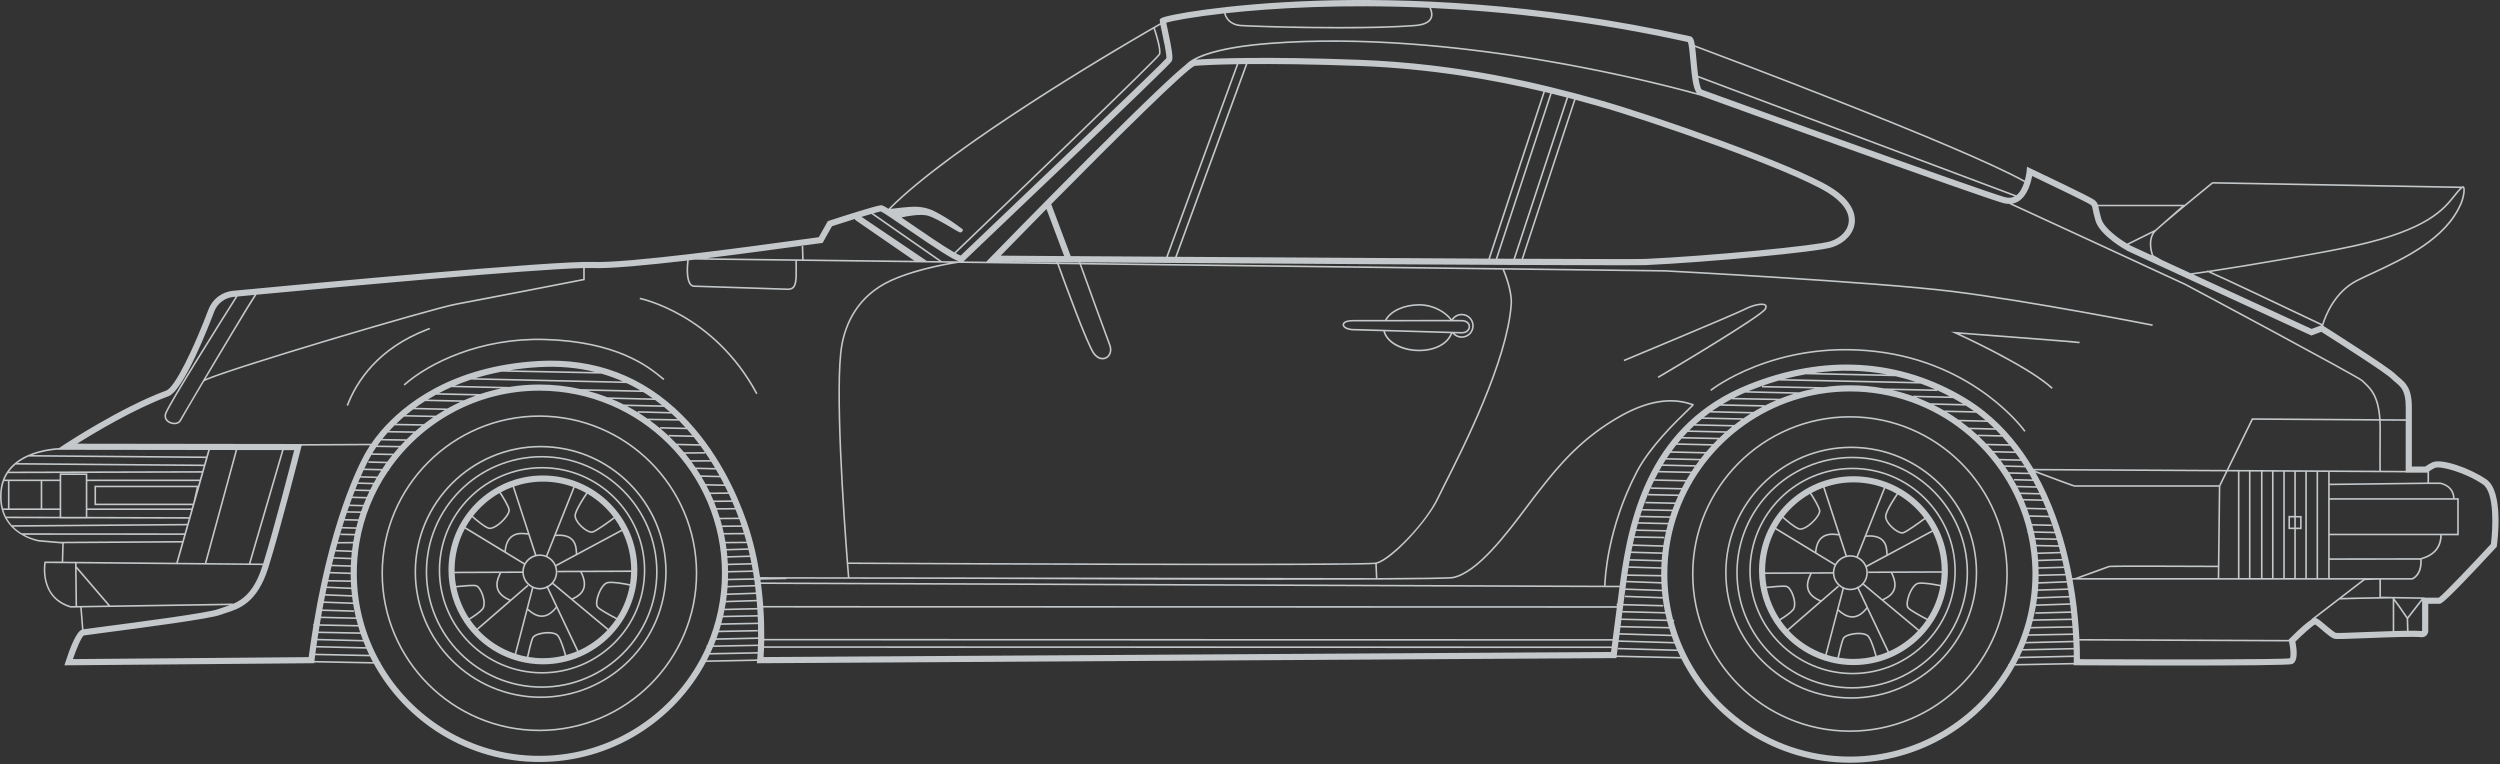 <svg width="1220" height="373" viewBox="0 0 1220 373" fill="none" xmlns="http://www.w3.org/2000/svg">
<rect x="0" y="0" width="1220" height="373" fill="#333333" stroke="none"/>
<g opacity="0.8">
<path d="M1213.33 233.919C1205.42 228.479 1191.39 223.499 1186.89 225.649C1185.6 226.269 1184.19 227.199 1183.51 227.659H1176.98V198.659C1176.98 189.409 1173.9 186.799 1170.91 184.279C1170.29 183.749 1169.64 183.209 1169.04 182.599C1165.46 179.019 1135.07 159.829 1133.78 159.009L1133.73 158.979C1134.93 154.919 1139.3 142.919 1150.4 137.259C1152.62 136.129 1155.26 134.899 1158.06 133.609C1173.2 126.589 1193.94 116.969 1201.34 99.439C1202.68 96.269 1203.42 91.779 1202.33 90.969C1202.19 90.869 1201.84 90.689 1201.35 91.019L1079.73 88.829L1079.72 89.219L1079.47 88.919C1079.35 89.019 1072.85 94.299 1066.08 99.899H1023.76C1023.47 98.979 1023.02 98.319 1021.87 97.459C1019.81 95.909 994.042 83.689 991.112 82.299L989.172 81.379L988.992 83.529C988.992 83.569 988.782 85.649 988.092 88.119C956.412 70.529 837.832 26.089 827.112 22.089C826.652 19.149 826.062 17.979 824.812 17.699C749.062 0.889 683.872 -1.011 642.523 0.359C598.603 1.809 568.552 7.359 566.592 8.929L565.992 9.439V10.159C565.992 10.399 566.042 10.759 566.133 11.319C553.383 18.509 465.563 69.399 433.533 101.879C431.333 100.489 430.543 100.159 429.993 100.159C427.913 100.159 409.973 105.959 404.533 107.729L403.973 107.909L399.553 115.759C397.743 115.989 394.343 116.449 389.883 117.069C364.873 120.489 306.313 128.509 289.213 127.829C271.263 127.119 150.303 138.419 113.663 141.909C108.313 142.419 103.623 145.999 101.733 151.019C94.782 169.469 85.472 188.979 81.132 190.579C59.062 198.719 31.933 216.579 31.663 216.759L28.863 218.609C23.692 218.889 14.383 220.309 7.693 225.599C3.143 229.199 0.593 233.999 0.103 239.879C-0.177 243.259 0.133 246.179 0.833 248.709V248.889H0.883C1.843 252.249 3.513 254.899 5.463 256.989V257.079H5.553C11.092 262.929 18.812 264.279 18.962 264.299L30.343 265.269L30.113 274.019H21.672L21.613 274.339C21.582 274.509 18.483 291.729 34.383 296.529L34.443 296.549L39.133 296.479L39.992 307.269C37.263 308.179 34.193 316.109 32.072 322.699L31.433 324.679L152.013 323.659L153.383 323.639L153.413 323.299L182.393 323.859C198.042 352.429 228.403 371.849 263.223 371.849C298.363 371.849 328.973 352.059 344.493 323.039L369.453 322.559L369.343 323.669L788.823 321.149L788.893 320.639L820.453 321.369C835.612 351.489 866.812 372.209 902.773 372.209C937.343 372.209 967.523 353.059 983.273 324.799L1011.97 324.249L1011.96 324.649L1013.5 324.659C1023.74 324.709 1043.91 324.789 1063.86 324.789C1090.66 324.789 1117.09 324.639 1118.56 324.049C1121.55 322.849 1120.93 317.029 1120.14 313.139C1123.88 309.439 1128.29 305.489 1129.79 304.729C1130.51 305.189 1131.98 306.449 1133.1 307.399C1135.95 309.819 1137.78 311.309 1139.06 311.699C1139.95 311.969 1142.98 311.889 1154.56 311.429C1164.64 311.029 1177.18 310.529 1181.63 310.949C1182.49 311.029 1183.36 310.739 1184 310.159C1184.63 309.579 1185 308.759 1185 307.899V294.649H1190.5C1191.31 294.649 1192.66 294.649 1218.1 267.169L1218.42 266.819L1218.48 266.349C1218.84 263.659 1221.85 239.779 1213.33 233.919ZM1177.07 282.089H1161.9V282.079L1161.51 282.089H1136.92V273.229L1181.02 273.169C1181.39 279.979 1177.63 281.849 1177.07 282.089ZM1174.43 301.909L1174.58 307.809C1172.68 307.829 1170.6 307.869 1168.41 307.939V293.299C1169.92 295.289 1172.61 299.199 1174.43 301.909ZM1174.84 301.109C1171.08 295.519 1169.29 293.099 1168.4 292.049V292.039C1173.11 292.119 1178.95 292.219 1181.69 292.269L1174.84 301.109ZM1161.12 291.359C1149.54 291.539 1144.77 291.659 1142.78 291.749L1154 283.119L1161.12 282.889V291.359ZM817.542 245.189L803.013 244.849L802.992 245.639L817.212 245.969C816.852 246.869 816.503 247.779 816.172 248.699L801.513 248.389C802.343 245.939 803.253 243.509 804.242 241.109L804.232 241.779L818.883 242.099C818.422 243.109 817.972 244.139 817.542 245.189ZM812.703 299.429C812.913 300.409 813.133 301.369 813.372 302.339L791.323 301.799L792.143 295.489L811.612 295.999L811.633 295.209L792.242 294.709L793.133 287.899L811.032 288.529C811.112 289.459 811.213 290.389 811.323 291.309L792.992 290.649L792.962 291.439L811.422 292.109C811.712 294.319 812.073 296.499 812.513 298.659L791.823 298.129L791.802 298.919L812.703 299.429ZM816.833 313.259L789.943 312.459L790.292 309.739L815.812 310.489C816.133 311.419 816.473 312.339 816.833 313.259ZM369.753 318.199L346.673 318.639C347.123 317.669 347.562 316.699 347.983 315.719L369.873 315.299C369.843 316.389 369.803 317.359 369.753 318.199ZM188.973 225.319L179.763 225.079L179.743 225.869L188.413 226.089C187.763 226.989 187.133 227.909 186.513 228.839L177.803 228.629C179.732 224.559 181.012 222.379 181.253 221.979L191.413 222.159C190.573 223.199 189.762 224.249 188.973 225.319ZM172.403 264.409L164.883 264.479C165.523 262.199 166.163 259.999 166.793 257.919L173.703 258.099C173.513 258.899 173.323 259.699 173.153 260.509L166.143 260.359L166.123 261.149L172.983 261.299C172.763 262.319 172.583 263.369 172.403 264.409ZM154.313 315.989L178.813 316.579C179.243 317.559 179.683 318.539 180.153 319.509L153.903 318.959C154.003 318.159 154.143 317.189 154.313 315.989ZM154.423 315.209C154.443 315.089 154.452 314.989 154.473 314.869C154.592 314.059 154.713 313.289 154.833 312.489L177.363 313.059C177.723 313.969 178.083 314.879 178.473 315.779L154.423 315.209ZM154.943 311.709C155.083 310.789 155.213 309.859 155.363 308.959L176.003 309.359C176.333 310.339 176.693 311.309 177.063 312.279L154.943 311.709ZM155.493 308.179C155.643 307.239 155.793 306.329 155.943 305.399L174.863 305.759C175.143 306.699 175.433 307.629 175.733 308.559L155.493 308.179ZM156.073 304.619C156.243 303.619 156.413 302.639 156.583 301.659L173.863 302.059C174.103 303.039 174.363 304.009 174.633 304.979L156.073 304.619ZM163.613 269.109L171.693 269.429C171.592 270.339 171.503 271.259 171.423 272.179L162.903 271.859C163.143 270.929 163.383 270.009 163.613 269.109ZM161.143 279.059C161.363 278.129 161.573 277.229 161.793 276.329L171.173 276.629C171.143 277.549 171.123 278.469 171.123 279.399L161.143 279.059ZM162.713 272.639L171.373 272.969C171.303 273.929 171.253 274.889 171.213 275.849L161.993 275.559C162.223 274.569 162.463 273.589 162.713 272.639ZM160.973 279.839L171.123 280.179C171.123 281.189 171.153 282.199 171.193 283.209L160.253 283.009C160.482 281.929 160.723 280.889 160.973 279.839ZM160.083 283.789L171.223 283.999C171.262 284.899 171.312 285.799 171.383 286.699L159.563 286.199C159.733 285.389 159.903 284.579 160.083 283.789ZM159.393 286.979L171.453 287.489C171.533 288.469 171.633 289.439 171.743 290.409L158.793 289.899C158.993 288.919 159.193 287.939 159.393 286.979ZM158.633 290.679L171.833 291.199C171.952 292.129 172.083 293.059 172.223 293.989L158.083 293.469C158.262 292.519 158.443 291.599 158.633 290.679ZM156.713 300.879C156.873 299.979 157.033 299.059 157.193 298.169L172.723 298.619L172.743 297.829L157.333 297.389C157.533 296.329 157.732 295.289 157.923 294.249L172.343 294.779C172.703 296.969 173.143 299.139 173.653 301.279L156.713 300.879ZM171.793 268.649L163.833 268.329C164.113 267.299 164.383 266.259 164.663 265.269L172.283 265.199C172.092 266.339 171.933 267.489 171.793 268.649ZM173.893 257.319L167.033 257.139C167.363 256.079 167.682 255.039 168.003 254.029L174.733 254.189C174.433 255.219 174.152 256.259 173.893 257.319ZM174.963 253.399L168.253 253.239C168.592 252.199 168.923 251.189 169.253 250.199L175.923 250.339C175.592 251.359 175.273 252.379 174.963 253.399ZM176.203 249.569L169.523 249.429C169.803 248.589 170.093 247.769 170.373 246.979L177.093 247.149C176.783 247.949 176.483 248.759 176.203 249.569ZM177.383 246.369L170.643 246.199C171.023 245.119 171.403 244.079 171.773 243.079L178.663 243.269C178.223 244.289 177.793 245.319 177.383 246.369ZM179.003 242.489L172.063 242.299C172.413 241.359 172.763 240.459 173.103 239.579L180.263 239.769C179.833 240.659 179.413 241.569 179.003 242.489ZM180.653 238.989L173.413 238.799C173.773 237.879 174.133 236.999 174.473 236.159L181.993 236.369C181.533 237.229 181.083 238.099 180.653 238.989ZM182.423 235.589L174.803 235.379C175.133 234.589 175.463 233.819 175.773 233.099L183.713 233.329C183.263 234.079 182.833 234.829 182.423 235.589ZM184.163 232.559L176.113 232.329C176.573 231.279 177.023 230.299 177.433 229.409L186.003 229.619C185.372 230.589 184.753 231.569 184.163 232.559ZM192.033 221.389L181.703 221.199C182.163 220.419 182.793 219.399 183.633 218.179L194.653 218.349C193.753 219.339 192.872 220.349 192.033 221.389ZM195.343 217.569L184.173 217.399C184.712 216.639 185.313 215.829 185.993 214.959L197.673 215.129C196.872 215.929 196.103 216.749 195.343 217.569ZM198.433 214.359L186.593 214.179C187.383 213.199 188.263 212.149 189.233 211.069L201.723 211.249C200.603 212.259 199.503 213.299 198.433 214.359ZM202.593 210.479L189.933 210.299C190.753 209.409 191.633 208.489 192.573 207.549L205.853 207.749C204.753 208.639 203.663 209.549 202.593 210.479ZM206.843 206.979L193.373 206.779C194.563 205.639 195.843 204.469 197.213 203.289L211.483 203.589C209.903 204.679 208.353 205.809 206.843 206.979ZM212.623 202.839L198.123 202.529C199.243 201.599 200.432 200.669 201.673 199.739L217.043 200.089C215.543 200.969 214.073 201.879 212.623 202.839ZM218.363 199.339L202.693 198.979C204.193 197.889 205.783 196.799 207.463 195.739L224.703 196.109C222.543 197.109 220.433 198.189 218.363 199.339ZM226.373 195.359L208.713 194.979C210.023 194.179 211.383 193.379 212.803 192.609L232.243 193.029C230.253 193.739 228.293 194.519 226.373 195.359ZM234.393 192.279L214.223 191.849C216.122 190.849 218.113 189.879 220.213 188.949L244.723 189.519C241.193 190.249 237.753 191.169 234.393 192.279ZM221.953 188.209C224.433 187.159 227.053 186.179 229.803 185.259L305.783 186.969C308.103 188.059 310.333 189.239 312.493 190.499L283.283 189.859C276.823 188.419 270.103 187.649 263.213 187.649C258.173 187.649 253.223 188.059 248.393 188.849V188.819L221.953 188.209ZM244.813 181.389L293.483 182.359C297.153 183.409 300.653 184.679 303.983 186.149L232.113 184.529C236.062 183.309 240.293 182.249 244.813 181.389ZM248.813 180.679C253.303 179.969 258.043 179.439 263.073 179.149C273.043 178.589 282.103 179.489 290.323 181.509L248.813 180.679ZM313.853 191.319C315.462 192.299 317.023 193.329 318.543 194.399L296.453 193.869C293.323 192.649 290.103 191.599 286.823 190.729L313.853 191.319ZM319.683 195.209C320.833 196.049 321.953 196.899 323.043 197.779L304.363 197.379C302.453 196.419 300.503 195.529 298.523 194.699L319.683 195.209ZM324.033 198.589C325.003 199.389 325.953 200.189 326.873 201.019L311.233 200.619L311.223 201.189C309.513 200.139 307.753 199.139 305.973 198.199L324.033 198.589ZM327.763 201.829C328.723 202.709 329.663 203.599 330.573 204.509L315.913 204.269C314.493 203.279 313.053 202.319 311.573 201.409L327.763 201.829ZM331.373 205.299C332.463 206.409 333.523 207.529 334.553 208.669L322.153 208.399L322.143 209.039C320.493 207.659 318.783 206.339 317.043 205.069L331.373 205.299ZM335.263 209.469C336.143 210.459 337.003 211.469 337.833 212.479L326.373 212.209L326.363 212.779C325.053 211.539 323.703 210.349 322.323 209.189L335.263 209.469ZM338.503 213.279C339.433 214.419 340.323 215.579 341.193 216.739L330.093 216.499C328.963 215.299 327.803 214.139 326.603 212.999L338.503 213.279ZM341.783 217.539C342.533 218.549 343.253 219.569 343.953 220.589L333.793 220.679C332.833 219.529 331.842 218.409 330.823 217.309L341.783 217.539ZM344.113 220.809C344.963 222.039 345.773 223.269 346.563 224.499L336.903 224.569C336.113 223.509 335.293 222.469 334.453 221.449L344.123 221.369L344.113 220.809ZM347.053 225.279C347.703 226.309 348.333 227.339 348.933 228.359L339.433 228.129C338.793 227.189 338.133 226.269 337.463 225.349L347.053 225.279ZM349.403 229.159C349.993 230.159 350.553 231.159 351.103 232.159L341.893 231.949C341.273 230.929 340.623 229.929 339.973 228.939L349.403 229.159ZM351.543 232.949C352.173 234.109 352.773 235.249 353.353 236.389L344.333 236.199C343.703 235.029 343.043 233.879 342.373 232.739L351.543 232.949ZM353.753 237.189C354.273 238.229 354.773 239.249 355.253 240.259L346.433 240.339C345.893 239.209 345.333 238.099 344.753 236.999L353.753 237.189ZM355.623 241.039C356.123 242.099 356.592 243.139 357.043 244.159L348.183 244.239C347.743 243.189 347.283 242.149 346.803 241.119L355.623 241.039ZM357.383 244.949C357.813 245.939 358.223 246.909 358.613 247.859L349.643 247.939C349.283 246.959 348.903 245.989 348.503 245.029L357.383 244.949ZM358.933 248.639C359.483 250.009 359.993 251.319 360.463 252.579L351.243 252.659C350.833 251.329 350.393 250.019 349.923 248.719L358.933 248.639ZM360.753 253.349C361.043 254.139 361.312 254.909 361.573 255.649C361.652 255.879 361.723 256.109 361.803 256.339L352.313 256.419C352.053 255.419 351.773 254.419 351.473 253.429L360.753 253.349ZM362.063 257.129C362.383 258.089 362.693 259.039 362.983 259.999L353.183 260.079C352.973 259.119 352.753 258.159 352.513 257.209L362.063 257.129ZM414.513 281.679C414.443 280.839 414.253 278.569 413.993 275.229C426.083 275.289 529.073 275.819 601.133 275.819C637.992 275.819 666.753 275.679 671.112 275.269L671.412 282.089L486.043 281.789C483.062 281.779 481.343 281.769 481.163 281.769L414.703 281.679H414.513ZM411.203 168.459C413.023 158.319 418.653 144.669 435.083 137.189C448.603 131.039 467.353 128.359 467.533 128.339V128.309L515.893 128.909C519.033 137.609 530.292 168.459 533.503 172.749C534.972 174.709 536.622 175.409 538.042 175.409C538.823 175.409 539.542 175.199 540.112 174.869C541.883 173.859 543.182 171.289 541.842 168.029C541.052 166.109 530.062 135.719 527.652 129.059L733.222 131.599C733.872 133.139 737.552 142.169 737.092 148.479C735.102 176.019 713.802 218.149 704.712 236.139C703.172 239.179 702.062 241.379 701.462 242.689C695.712 255.209 677.872 273.179 671.412 274.469C665.042 275.739 429.313 274.549 413.933 274.469C412.213 252.289 407.673 188.119 411.203 168.459ZM830.552 43.769C829.833 43.299 829.273 40.809 828.833 37.879L983.182 95.839C981.802 96.589 980.223 96.709 978.383 96.209C967.763 93.309 837.522 46.379 830.552 43.769ZM829.953 46.739C838.883 49.979 966.503 96.079 977.602 99.109C978.682 99.409 979.732 99.539 980.722 99.509L980.662 99.639C981.492 100.019 1063.68 137.869 1066.32 139.179C1067.11 139.569 1150.69 184.229 1152.55 186.099C1152.92 186.479 1153.31 186.849 1153.7 187.229C1156.63 190.039 1160.18 193.439 1160.97 204.509L1099.16 204.099H1098.91L1086.58 229.289L992.302 228.779C986.232 218.509 978.472 208.789 968.542 200.859V200.729H968.372C965.513 198.459 962.492 196.319 959.263 194.379C927.052 174.939 890.282 172.659 852.922 187.769C806.372 206.599 795.112 249.599 790.503 284.969L790.323 286.309V285.819L783.552 285.789C783.633 282.459 784.753 257.949 799.172 230.339C805.513 218.209 818.223 205.939 823.643 200.709C826.593 197.859 826.703 197.739 826.552 197.359L826.402 197.119L826.162 197.099C826.082 197.089 825.762 196.989 825.462 196.879C815.592 193.489 804.213 195.269 791.633 202.149C771.393 213.219 759.802 227.849 752.133 237.529L750.842 239.159C749.162 241.269 747.193 243.889 745.112 246.669C734.883 260.289 720.872 278.939 709.073 281.449C707.443 281.799 693.042 281.989 672.193 282.089L671.893 275.129C679.742 273.129 697.222 253.769 702.172 242.999C702.772 241.699 703.872 239.509 705.412 236.479C714.532 218.449 735.883 176.219 737.872 148.529C738.323 142.309 735.013 133.849 734.073 131.599L812.453 132.569C813.473 132.619 914.872 137.959 952.422 142.569C989.972 147.179 1049.79 158.949 1050.39 159.069L1050.54 158.299C1049.94 158.179 990.093 146.409 952.513 141.789C914.932 137.169 813.503 131.839 812.472 131.789L527.352 128.269C527.312 128.169 527.293 128.109 527.273 128.039C601.003 128.529 748.022 129.459 791.052 129.459C797.643 129.459 801.802 129.439 802.872 129.389C832.023 128.069 887.092 123.039 894.282 120.599C900.392 118.529 904.542 113.999 905.133 108.769C905.533 105.199 904.503 98.189 893.203 91.279C874.793 80.019 807.092 56.299 780.232 48.709C751.402 40.579 712.052 30.999 663.212 29.179C617.682 27.479 591.242 28.489 583.532 29.109C588.682 26.439 599.062 23.149 619.852 21.559C710.862 14.589 813.503 42.109 829.953 46.739ZM1173.98 229.759L1161.87 229.689C1161.85 227.909 1161.8 220.939 1161.9 210.159C1161.92 208.399 1161.88 206.789 1161.79 205.299L1173.98 205.379V229.759ZM1161.12 210.149C1161.01 220.919 1161.07 227.889 1161.09 229.679L1087.45 229.279L1099.4 204.879L1161.02 205.289C1161.1 206.779 1161.14 208.389 1161.12 210.149ZM1082.91 236.769H1012.37C1011.71 236.649 1000.49 232.459 992.802 229.559L1086.2 230.069L1082.91 236.769ZM902.753 188.019C898.403 188.019 894.133 188.329 889.943 188.919L859.992 188.299C862.693 187.339 865.393 186.469 868.083 185.699L937.253 187.189C939.653 188.049 942.023 188.999 944.383 190.029L919.333 189.519C913.953 188.539 908.412 188.019 902.753 188.019ZM881.122 182.679L925.073 183.619C928.353 184.369 931.603 185.279 934.823 186.349L870.732 184.969C874.202 184.059 877.672 183.289 881.122 182.679ZM885.583 181.989C897.603 180.339 909.432 180.589 920.922 182.749L885.583 181.989ZM789.133 295.409L789.083 295.809L372.483 295.699V296.009C372.243 292.539 371.883 288.839 371.383 284.979L790.292 286.599L789.242 294.629L788.912 294.619L788.893 295.409H789.133ZM355.043 286.669L368.513 286.219C368.633 287.199 368.753 288.159 368.853 289.119L354.773 289.589C354.883 288.619 354.973 287.649 355.043 286.669ZM354.693 290.379L368.943 289.899C369.043 290.849 369.133 291.779 369.213 292.699L354.323 293.169C354.463 292.239 354.583 291.309 354.693 290.379ZM368.423 285.439L355.103 285.889C355.163 284.999 355.203 284.099 355.243 283.199L368.083 282.959C368.193 283.789 368.313 284.619 368.423 285.439ZM355.263 282.399C355.293 281.519 355.303 280.639 355.303 279.749C355.303 279.629 355.303 279.519 355.303 279.399L367.483 279.119C367.653 280.139 367.813 281.149 367.963 282.159L355.263 282.399ZM354.213 293.959L369.283 293.479C369.373 294.559 369.453 295.619 369.523 296.659L353.673 297.019C353.873 296.009 354.053 294.989 354.213 293.959ZM372.953 311.759H372.973L372.953 310.979C372.983 306.949 372.883 302.019 372.513 296.489L788.982 296.599L786.992 311.869L372.953 311.759ZM795.943 269.889L811.172 270.329C811.073 271.299 810.982 272.279 810.902 273.259L795.383 272.819C795.573 271.839 795.753 270.869 795.943 269.889ZM810.742 284.029L793.732 283.399C793.842 282.629 793.943 281.849 794.062 281.069L810.672 281.339C810.682 282.239 810.712 283.139 810.742 284.029ZM795.263 273.599L810.862 274.039C810.802 274.959 810.753 275.879 810.722 276.809L794.792 276.339C794.943 275.429 795.103 274.519 795.263 273.599ZM794.672 277.119L810.693 277.589C810.672 278.429 810.652 279.269 810.652 280.109C810.652 280.259 810.652 280.399 810.662 280.549L794.182 280.279C794.333 279.239 794.503 278.179 794.672 277.119ZM793.472 285.349C793.522 284.959 793.583 284.569 793.633 284.179L810.773 284.819C810.823 285.799 810.892 286.769 810.972 287.739L793.242 287.119L793.472 285.349ZM811.273 269.539L796.102 269.099C796.282 268.199 796.462 267.309 796.652 266.409L811.622 266.859C811.482 267.749 811.372 268.639 811.273 269.539ZM516.453 128.109C516.432 128.049 516.413 127.989 516.393 127.939C519.562 127.959 522.922 127.979 526.453 128.009C526.473 128.059 526.492 128.129 526.532 128.239L516.453 128.109ZM526.823 129.029C529.052 135.189 540.302 166.319 541.122 168.309C542.282 171.129 541.212 173.329 539.732 174.169C538.383 174.939 536.112 174.889 534.133 172.259C531.062 168.159 519.982 137.879 516.742 128.909L526.823 129.029ZM607.912 31.279L573.462 125.309C572.272 125.299 571.092 125.289 569.912 125.289L604.342 31.329C605.492 31.309 606.682 31.299 607.912 31.279ZM779.412 51.599C806.142 59.149 873.432 82.699 891.652 93.819C898.982 98.289 902.712 103.479 902.162 108.409C901.712 112.469 898.333 116.039 893.333 117.729C886.983 119.879 833.643 124.959 802.742 126.359C800.003 126.479 776.473 126.429 743.333 126.279L768.883 48.699C772.542 49.679 776.052 50.649 779.412 51.599ZM742.523 126.279C741.492 126.279 740.443 126.269 739.393 126.269L765.253 47.749C766.222 47.999 767.182 48.259 768.133 48.509L742.523 126.279ZM738.562 126.269C736.003 126.259 733.392 126.249 730.732 126.229L757.253 45.719C759.722 46.329 762.133 46.939 764.492 47.549L738.562 126.269ZM729.912 126.229C728.992 126.229 728.073 126.219 727.143 126.219L753.922 44.919C754.782 45.129 755.643 45.329 756.492 45.539L729.912 126.229ZM726.312 126.209C680.532 125.979 622.182 125.629 574.302 125.319L608.763 31.279C622.013 31.159 640.092 31.319 663.102 32.179C698.162 33.489 728.312 38.819 753.152 44.729L726.312 126.209ZM582.972 32.159C585.822 31.889 592.653 31.519 603.503 31.339L569.083 125.279C551.603 125.169 535.682 125.059 522.513 124.979L513.003 99.629C544.912 67.319 578.862 33.769 582.972 32.159ZM510.683 101.989L519.302 124.969C504.572 124.869 493.643 124.799 488.363 124.759C495.313 117.609 502.913 109.859 510.683 101.989ZM515.552 127.939C515.573 127.999 515.592 128.039 515.612 128.099L486.223 127.739C490.243 127.769 500.723 127.839 515.552 127.939ZM413.793 282.459L486.183 282.579C510.843 282.699 615.283 283.159 672.143 282.879H672.232C693.112 282.779 707.562 282.569 709.232 282.219C721.323 279.649 735.432 260.859 745.732 247.139C747.812 244.369 749.783 241.749 751.453 239.649L752.742 238.019C760.372 228.389 771.903 213.829 792.003 202.839C804.383 196.069 815.552 194.319 825.203 197.629C825.333 197.669 825.432 197.709 825.532 197.739C825.072 198.229 824.132 199.139 823.092 200.149C817.642 205.409 804.862 217.739 798.472 229.979C783.972 257.749 782.853 282.429 782.763 285.789L371.273 284.199C371.213 283.769 371.153 283.329 371.093 282.899L383.783 282.659V282.419L413.793 282.459ZM355.293 278.619C355.283 277.689 355.253 276.759 355.223 275.829L366.833 275.529C367.013 276.469 367.183 277.409 367.343 278.339L355.293 278.619ZM355.183 275.049C355.133 274.079 355.062 273.119 354.983 272.159L366.073 271.829C366.283 272.809 366.483 273.779 366.673 274.749L355.183 275.049ZM354.923 271.379C354.843 270.469 354.743 269.559 354.633 268.649L365.273 268.339C365.493 269.249 365.703 270.149 365.903 271.049L354.923 271.379ZM354.543 267.869C354.423 266.969 354.293 266.079 354.153 265.179L364.463 265.089C364.683 265.909 364.893 266.739 365.093 267.549L354.543 267.869ZM354.023 264.399C353.823 263.219 353.603 262.039 353.363 260.869L363.233 260.789C363.592 261.969 363.933 263.139 364.253 264.319L354.023 264.399ZM353.633 297.269L353.643 297.809L369.583 297.449C369.643 298.369 369.693 299.259 369.733 300.139L352.963 300.459C353.203 299.409 353.423 298.339 353.633 297.269ZM352.763 301.249L369.763 300.919C369.812 301.909 369.843 302.869 369.873 303.809L352.013 304.149C352.283 303.199 352.533 302.229 352.763 301.249ZM350.693 308.539L369.803 308.169L369.783 307.379L350.943 307.739C351.243 306.809 351.523 305.879 351.793 304.939L369.893 304.589C369.953 306.919 369.973 309.079 369.953 311.019L349.663 311.459C350.033 310.509 350.363 309.529 350.693 308.539ZM349.373 312.269L369.953 311.829C369.943 312.779 369.923 313.689 369.903 314.529L348.313 314.939C348.683 314.049 349.033 313.159 349.373 312.269ZM372.943 312.549L786.883 312.659L786.513 315.479L372.873 315.369C372.903 314.499 372.923 313.559 372.943 312.549ZM815.532 309.689L790.402 308.949L790.763 306.199L814.592 306.719C814.882 307.719 815.192 308.709 815.532 309.689ZM790.852 305.419L791.222 302.579L813.562 303.119C813.802 304.059 814.072 304.999 814.342 305.929L790.852 305.419ZM811.722 266.079L796.812 265.629C797.042 264.569 797.282 263.499 797.532 262.439L812.152 262.709L812.172 261.919L797.722 261.649C797.922 260.809 798.133 259.959 798.352 259.119L813.003 259.429C812.492 261.619 812.072 263.839 811.722 266.079ZM813.193 258.659L798.552 258.349C798.792 257.429 799.042 256.499 799.302 255.579L813.893 255.919C813.643 256.819 813.412 257.739 813.193 258.659ZM814.102 255.129L799.523 254.789C799.753 253.999 799.982 253.209 800.222 252.419L814.802 252.729C814.562 253.529 814.332 254.329 814.102 255.129ZM815.062 251.959L800.462 251.649C800.762 250.699 801.073 249.739 801.393 248.789L801.383 249.159L815.902 249.469C815.612 250.299 815.333 251.129 815.062 251.959ZM819.253 241.299L804.302 240.979C804.722 239.949 805.162 238.919 805.612 237.899L805.592 238.589L820.402 238.909C820.012 239.699 819.622 240.499 819.253 241.299ZM820.802 238.129L805.662 237.809C806.132 236.749 806.622 235.699 807.133 234.649L822.492 234.999C821.912 236.029 821.342 237.069 820.802 238.129ZM822.932 234.229L807.523 233.869C808.073 232.759 808.642 231.659 809.232 230.559L824.943 230.899C824.253 231.989 823.573 233.099 822.932 234.229ZM825.443 230.119L809.652 229.779C810.102 228.969 810.562 228.169 811.032 227.369L827.032 227.749C826.492 228.539 825.963 229.319 825.443 230.119ZM827.573 226.979L811.492 226.599C811.962 225.829 812.443 225.059 812.932 224.299L829.273 224.669C828.693 225.429 828.122 226.199 827.573 226.979ZM829.862 223.899L813.432 223.529C814.003 222.669 814.583 221.819 815.182 220.969L831.912 221.349C831.212 222.179 830.532 223.029 829.862 223.899ZM832.552 220.569L815.722 220.189C816.482 219.139 817.263 218.099 818.073 217.079L835.302 217.479C834.362 218.489 833.453 219.519 832.552 220.569ZM836.023 216.709L818.693 216.309C819.323 215.529 819.973 214.769 820.633 214.009L838.312 214.389C837.542 215.149 836.773 215.919 836.023 216.709ZM821.312 213.239C822.052 212.409 822.802 211.589 823.583 210.779L841.722 211.209C840.762 212.069 839.812 212.939 838.883 213.829V213.609L821.312 213.239ZM842.592 210.439L824.362 210.009C825.122 209.239 825.902 208.479 826.712 207.729L845.362 208.149C844.422 208.899 843.492 209.659 842.592 210.439ZM846.323 207.389L827.552 206.969C828.513 206.099 829.492 205.249 830.513 204.419L849.753 204.849C848.583 205.669 847.443 206.519 846.323 207.389ZM831.443 203.649C832.432 202.859 833.453 202.089 834.492 201.329L854.372 201.789C853.052 202.609 851.753 203.459 850.472 204.339L850.482 204.079L831.443 203.649ZM855.612 201.029L835.532 200.569C836.782 199.689 838.082 198.839 839.402 198.009L860.212 198.459C858.652 199.269 857.122 200.129 855.612 201.029ZM840.652 197.239C842.132 196.349 843.642 195.479 845.212 194.649V194.889L866.823 195.309C864.872 196.139 862.953 197.039 861.073 197.999L861.083 197.679L840.652 197.239ZM868.643 194.569L846.203 194.129C847.932 193.249 849.732 192.419 851.573 191.609L875.402 192.159C873.112 192.879 870.862 193.689 868.643 194.569ZM853.312 190.869C853.562 190.769 853.802 190.649 854.052 190.549C855.982 189.769 857.913 189.049 859.833 188.359L859.823 189.079L885.682 189.609C882.922 190.129 880.202 190.769 877.532 191.529V191.429L853.312 190.869ZM945.352 190.839L945.362 190.459C947.432 191.389 949.492 192.389 951.532 193.459L933.662 193.069L933.652 193.359C930.362 192.189 927.003 191.189 923.552 190.389L945.352 190.839ZM953.042 194.279C954.602 195.129 956.162 196.009 957.712 196.939C957.812 196.999 957.903 197.059 958.003 197.119L941.862 196.749C939.652 195.709 937.383 194.749 935.083 193.879L953.042 194.279ZM959.302 197.939C960.662 198.799 961.992 199.689 963.273 200.609L948.912 200.299V200.439C947.172 199.429 945.393 198.469 943.573 197.569L959.302 197.939ZM964.362 201.429C965.953 202.609 967.492 203.839 968.972 205.119L955.732 204.829C953.883 203.529 951.982 202.289 950.042 201.119L964.362 201.429ZM969.902 205.919C971.022 206.909 972.112 207.919 973.172 208.959L960.812 208.689C959.523 207.639 958.202 206.619 956.852 205.639L969.902 205.919ZM973.982 209.759C974.823 210.599 975.653 211.459 976.453 212.329L965.232 212.089L965.222 212.519C964.102 211.489 962.962 210.479 961.792 209.499L973.982 209.759ZM977.193 213.129C978.263 214.309 979.292 215.519 980.292 216.749L969.312 216.529C968.112 215.279 966.883 214.069 965.622 212.879L977.193 213.129ZM980.953 217.549C981.672 218.459 982.383 219.369 983.073 220.299L972.513 220.059C971.713 219.139 970.903 218.229 970.062 217.339L980.953 217.549ZM983.652 221.089C984.382 222.089 985.102 223.099 985.802 224.129L975.643 223.899C974.843 222.869 974.023 221.849 973.182 220.859L983.652 221.089ZM986.342 224.929C986.862 225.709 987.372 226.499 987.883 227.289L977.992 227.059C977.432 226.259 976.853 225.469 976.263 224.699L986.342 224.929ZM988.362 228.089C988.893 228.939 989.402 229.789 989.902 230.639L980.263 230.429C979.703 229.559 979.122 228.699 978.532 227.849L988.362 228.089ZM990.372 231.439C990.852 232.269 991.323 233.109 991.773 233.939L982.833 233.709L982.812 234.499L992.212 234.739C992.662 235.579 993.103 236.419 993.523 237.259L984.122 237.039C983.073 235.059 981.943 233.119 980.763 231.229L990.372 231.439ZM993.922 238.049C994.342 238.889 994.742 239.719 995.143 240.559L985.802 240.339C985.393 239.499 984.972 238.659 984.542 237.829L993.922 238.049ZM995.513 241.359C995.872 242.139 996.232 242.909 996.573 243.689L987.232 243.469C986.892 242.689 986.542 241.909 986.182 241.139L995.513 241.359ZM996.932 244.479C997.432 245.629 997.923 246.779 998.393 247.929L988.962 247.709C988.522 246.549 988.072 245.399 987.592 244.259L996.932 244.479ZM998.703 248.719C999.093 249.699 999.472 250.679 999.842 251.649L990.273 251.429C989.953 250.449 989.612 249.469 989.263 248.499L998.703 248.719ZM991.562 255.729C991.242 254.549 990.893 253.389 990.523 252.229L1000.14 252.449C1001.02 254.809 1001.82 257.149 1002.56 259.459L992.462 259.229C992.252 258.319 992.022 257.419 991.782 256.519L1001.27 256.739L1001.29 255.949L991.562 255.729ZM1002.81 260.259C1003.07 261.089 1003.32 261.909 1003.57 262.729L993.152 262.509C992.992 261.679 992.823 260.849 992.633 260.019L1002.81 260.259ZM1009.67 290.789L994.162 291.349C994.282 290.359 994.382 289.359 994.472 288.369L1009.23 287.889C1009.38 288.869 1009.53 289.829 1009.67 290.789ZM1008.49 283.529L994.763 284.069C994.802 283.099 994.832 282.119 994.842 281.139L1007.99 280.799C1008.15 281.719 1008.32 282.629 1008.49 283.529ZM994.542 287.579C994.612 286.679 994.682 285.769 994.722 284.869L1008.62 284.319C1008.79 285.259 1008.95 286.189 1009.1 287.109L994.542 287.579ZM994.842 280.359C994.842 280.279 994.842 280.199 994.842 280.109C994.842 279.259 994.833 278.409 994.802 277.569L1007.24 277.209C1007.44 278.159 1007.64 279.099 1007.82 280.029L994.842 280.359ZM994.782 276.789C994.752 275.829 994.703 274.869 994.633 273.909L1006.43 273.529C1006.66 274.499 1006.87 275.469 1007.08 276.429L994.782 276.789ZM994.583 273.119C994.513 272.199 994.432 271.289 994.333 270.389L1005.58 270.039C1005.81 270.949 1006.04 271.859 1006.25 272.749L994.583 273.119ZM994.242 269.609C994.133 268.609 994.003 267.619 993.852 266.629L1004.74 266.859C1004.96 267.669 1005.17 268.469 1005.38 269.259L994.242 269.609ZM1003.8 263.519C1004.05 264.379 1004.29 265.219 1004.53 266.069L993.742 265.839C993.612 264.989 993.462 264.139 993.302 263.299L1003.8 263.519ZM990.922 306.709L1011.4 306.319C1011.47 307.279 1011.54 308.199 1011.59 309.099L990.032 309.509C990.342 308.579 990.642 307.649 990.922 306.709ZM989.753 310.299L1011.64 309.879C1011.7 310.849 1011.75 311.779 1011.79 312.659L988.682 313.219C989.062 312.259 989.412 311.279 989.753 310.299ZM986.902 317.509L1011.95 316.949C1011.98 318.059 1011.99 319.029 1012 319.859L985.523 320.449C986.003 319.479 986.462 318.499 986.902 317.509ZM987.253 316.719C987.643 315.829 988.023 314.929 988.383 314.019L1011.83 313.449C1011.87 314.419 1011.91 315.329 1011.93 316.169L987.253 316.719ZM991.162 305.919C991.443 304.949 991.712 303.979 991.962 303.009L1011.08 302.609C1011.17 303.619 1011.26 304.589 1011.33 305.539L991.162 305.919ZM992.152 302.219C992.682 300.079 993.133 297.909 993.513 295.719L1010.26 295.149C1010.4 296.219 1010.52 297.279 1010.64 298.309L993.253 298.779L993.273 299.569L1010.72 299.099C1010.82 300.029 1010.91 300.939 1011 301.839L992.152 302.219ZM993.652 294.929C993.832 293.839 993.992 292.749 994.133 291.649L994.152 292.139L1009.79 291.569C1009.92 292.509 1010.05 293.449 1010.17 294.369L993.652 294.929ZM1009.19 272.189C1006.19 259.489 1001.3 244.619 993.362 230.619C1000.8 233.429 1011.85 237.559 1012.32 237.559H1082.76L1082.3 276.019C1075.27 275.989 1029.79 275.769 1029.19 276.059C1028.77 276.259 1019.03 279.759 1012.54 282.089H1011.27C1010.68 278.869 1009.99 275.559 1009.19 272.189ZM1029.45 276.789C1030.71 276.589 1072.87 276.749 1082.29 276.799L1082.23 282.079H1014.88C1019.4 280.459 1029.11 276.969 1029.45 276.789ZM1083.54 237.259L1087.06 230.079L1092.09 230.109V282.099H1083.01L1083.54 237.259ZM1092.88 230.099L1097.47 230.119V282.079H1092.88V230.099ZM1098.25 230.129L1103.34 230.159V282.079H1098.25V230.129ZM1104.13 230.159L1108.72 230.179V282.079H1104.13V230.159ZM1109.5 230.189L1114.21 230.219V282.089H1109.5V230.189ZM1115 230.219L1119.59 230.239V251.759H1116.75V258.229H1119.59V282.079H1115V230.219ZM1119.59 257.449H1117.53V252.549H1119.59V257.449ZM1120.38 252.549H1122.44V257.449H1120.38V252.549ZM1120.38 258.239H1123.22V251.769H1120.38V230.259L1124.97 230.279V282.089H1120.38V258.239ZM1125.75 230.279L1130.46 230.309V282.089H1125.75V230.279ZM1131.25 230.309L1136.14 230.339V243.099V261.219V282.089H1131.25V230.309ZM1181.27 272.369L1136.92 272.429V261.209H1190.82C1190.61 269.409 1184.1 271.449 1181.93 272.119C1181.64 272.219 1181.42 272.289 1181.27 272.369ZM1136.93 260.429V243.879H1199.1V260.429H1136.93ZM1136.93 243.099V236.789L1184.99 236.209H1190.76C1191.01 236.249 1196.81 237.219 1197.07 243.099H1136.93ZM1184.47 230.659L1184.59 230.569V235.439L1136.92 236.009V230.339L1173.98 230.539V230.659H1184.47ZM1077.62 132.899C1082.52 134.929 1118.06 151.779 1132.73 158.769L1128.04 160.499L1070.31 133.929C1072.19 133.689 1074.68 133.339 1077.62 132.899ZM1201.88 91.599C1202.3 91.979 1202.17 95.449 1200.62 99.119C1193.34 116.369 1172.76 125.919 1157.74 132.889C1154.94 134.189 1152.29 135.419 1150.06 136.559C1139.23 142.069 1134.66 153.439 1133.19 158.109C1111.43 147.749 1086.16 135.789 1079.03 132.689C1098.3 129.779 1134.49 123.579 1149.32 120.289C1184.88 112.399 1192.83 102.379 1198.09 95.749C1199.36 94.149 1200.46 92.769 1201.74 91.709C1201.82 91.639 1201.88 91.619 1201.88 91.599ZM1079.87 89.619L1200.49 91.789C1199.46 92.779 1198.52 93.949 1197.47 95.269C1192.28 101.809 1184.44 111.709 1149.15 119.529C1131.9 123.349 1095.8 129.389 1077.66 132.119C1077.34 131.989 1077.13 131.919 1077.07 131.919H1077.06L1077.11 132.199C1073.61 132.719 1070.82 133.119 1069.03 133.339L1055 126.879C1052.91 125.689 1051.26 124.739 1050.8 124.479C1050.44 123.459 1048.18 116.559 1052.25 112.689C1052.35 112.599 1052.46 112.489 1052.58 112.379L1056 109.369C1063.66 102.809 1078.47 90.749 1079.87 89.619ZM1050.01 124.579L1039.7 119.839C1039.45 119.699 1039.16 119.539 1038.85 119.359L1050.54 113.559C1047.86 117.659 1049.53 123.229 1050.01 124.579ZM1064.7 100.679L1056.01 108.339C1054.14 109.939 1052.64 111.259 1051.76 112.079L1038.04 118.879C1033.9 116.389 1026.73 111.279 1025.43 106.739C1024.7 104.199 1024.38 102.589 1024.17 101.519C1024.11 101.209 1024.05 100.929 1023.99 100.669H1064.7V100.679ZM991.682 85.889C1002.7 91.119 1018.78 98.889 1020.08 99.859C1020.88 100.459 1020.88 100.459 1021.22 102.119C1021.44 103.229 1021.78 104.919 1022.54 107.569C1024.69 115.089 1037.72 122.179 1038.36 122.519L1127.36 163.479L1127.92 163.739L1132.81 161.939C1141.97 167.729 1164.22 182.009 1166.93 184.719C1167.62 185.409 1168.32 185.999 1168.99 186.569C1171.79 188.929 1173.99 190.799 1173.99 198.659V204.589L1161.76 204.509C1160.96 193.089 1157.28 189.559 1154.24 186.659C1153.85 186.289 1153.47 185.919 1153.1 185.549C1151.15 183.559 1067.45 138.869 1066.66 138.469C1064.18 137.229 991.402 103.709 981.982 99.379C983.222 99.169 984.372 98.699 985.443 97.959C989.513 95.129 991.102 89.099 991.682 85.889ZM987.862 88.889C987.112 91.259 985.902 93.819 983.982 95.299L828.703 36.989C828.323 34.219 828.052 31.209 827.872 29.189C827.643 26.599 827.452 24.559 827.232 22.959C840.253 27.829 956.832 71.589 987.862 88.889ZM697.453 3.829C698.133 5.219 698.693 7.079 698.003 8.659C697.162 10.599 694.622 11.749 690.453 12.069C663.573 14.179 611.103 12.519 605.513 12.069C601.732 11.759 599.853 9.949 598.953 8.489C598.503 7.759 598.242 7.039 598.112 6.469C620.812 3.959 655.223 1.889 697.453 3.829ZM597.342 6.549C597.812 8.689 599.783 12.389 605.453 12.849C608.302 13.079 630.652 13.919 653.802 13.919C666.912 13.919 680.293 13.649 690.513 12.849C694.992 12.499 697.753 11.189 698.722 8.969C699.462 7.259 699.002 5.369 698.342 3.879C735.122 5.609 777.763 10.369 823.703 20.529C824.193 21.819 824.583 26.199 824.883 29.469C825.602 37.469 826.222 42.989 827.992 45.389C806.152 39.369 707.592 14.059 619.792 20.769C589.872 23.059 581.213 28.819 578.763 31.489C573.742 35.489 561.662 46.589 530.693 77.589C507.152 101.149 483.983 124.949 483.753 125.189L481.323 127.689L470.133 127.549C470.283 127.459 470.423 127.349 470.553 127.229C471.003 126.779 476.873 121.189 485.003 113.449C556.883 45.009 571.273 30.969 571.833 29.839C572.613 28.279 571.872 23.919 569.902 14.729C569.622 13.429 569.323 12.009 569.143 11.089C572.223 10.149 582.032 8.259 597.342 6.549ZM566.962 15.349C567.772 19.129 569.452 26.939 569.162 28.429C565.972 32.189 507.893 87.499 482.933 111.259C475.533 118.309 470.333 123.259 468.833 124.699C468.303 124.549 467.473 124.159 466.423 123.579C481.043 109.579 565.213 28.909 566.182 26.639C567.143 24.389 564.302 15.679 563.612 13.649C564.693 13.029 565.592 12.519 566.282 12.119C566.442 12.899 566.662 13.929 566.962 15.349ZM562.922 14.049C564.013 17.289 566.192 24.619 565.462 26.319C564.242 28.529 500.283 90.059 465.703 123.179C460.433 120.179 450.812 113.589 444.453 109.219C442.723 108.029 441.233 107.019 439.913 106.109C443.073 105.359 449.423 104.319 452.843 105.269C457.343 106.519 467.113 113.019 468.363 113.389C469.613 113.759 469.973 112.059 469.973 112.059C469.973 112.059 463.953 107.159 456.113 103.139C453.513 101.809 449.863 100.729 445.493 100.889C442.673 100.989 437.773 101.539 434.563 101.929C464.673 71.759 542.392 25.879 562.922 14.049ZM442.763 111.699C458.443 122.449 464.853 126.519 467.883 127.509L459.623 127.409L426.183 104.119C427.983 103.599 429.293 103.259 429.843 103.179C431.243 103.809 437.353 107.989 442.763 111.699ZM452.253 127.319L420.443 105.829C422.213 105.289 423.823 104.799 425.203 104.399L458.213 127.399L452.253 127.319ZM390.293 120.039C395.463 119.329 399.203 118.819 400.663 118.649L401.423 118.559L406.013 110.399C409.733 109.189 413.593 107.959 417.113 106.859C417.223 107.139 417.403 107.389 417.673 107.569L446.123 127.169C446.163 127.189 446.223 127.219 446.293 127.239L392.203 126.569L392.003 120.049L391.213 120.069L391.413 126.559L344.963 125.999C362.323 123.869 379.453 121.519 390.293 120.039ZM388.103 135.379C387.783 139.179 387.213 140.769 384.493 140.769C383.563 140.769 374.583 140.459 365.063 140.129C354.113 139.749 341.693 139.319 338.743 139.269C338.173 139.259 337.693 139.029 337.293 138.559C335.643 136.669 335.603 131.409 336.113 127.059C337.103 126.939 338.083 126.829 339.073 126.709L388.103 127.309C388.122 128.799 388.193 134.199 388.103 135.379ZM99.032 185.639C92.812 196.139 87.862 204.589 87.632 205.029C86.942 206.389 84.963 206.529 83.453 205.979C82.022 205.459 80.653 204.199 81.112 202.249C82.002 198.479 110.603 153.129 115.933 144.699C118.393 144.469 121.163 144.199 124.203 143.919C122.263 146.829 117.693 154.259 106.443 173.149C103.933 177.359 101.423 181.589 99.082 185.539C99.052 185.559 99.002 185.579 98.983 185.599L99.032 185.639ZM125.193 143.819C167.513 139.839 259.083 131.429 284.583 130.819V136.079C280.293 136.919 234.263 145.889 222.663 148.019C210.452 150.259 113.553 179.069 100.323 184.899C109.833 168.899 121.993 148.659 125.193 143.819ZM82.172 193.389C89.692 190.619 102.123 158.479 104.543 152.069C106.033 148.109 109.723 145.289 113.953 144.889C114.273 144.859 114.623 144.829 114.963 144.789C108.783 154.559 81.272 198.199 80.362 202.069C79.782 204.519 81.522 206.109 83.192 206.719C83.802 206.939 84.472 207.059 85.132 207.059C86.463 207.059 87.743 206.559 88.343 205.389C88.972 204.139 93.692 196.089 99.593 186.149C105.573 182.239 210.103 151.129 222.813 148.789C234.923 146.569 284.553 136.889 285.053 136.789L285.373 136.729V130.809C286.883 130.779 288.152 130.779 289.103 130.819C297.562 131.159 315.872 129.419 335.323 127.149C334.983 130.139 334.553 136.589 336.713 139.069C337.263 139.699 337.953 140.029 338.743 140.049C341.683 140.099 354.092 140.529 365.043 140.909C374.983 141.249 383.563 141.549 384.503 141.549C388.103 141.549 388.613 138.899 388.893 135.439C388.993 134.219 388.923 128.859 388.903 127.319L463.283 128.239C456.923 129.389 444.513 132.029 434.773 136.469C418.023 144.099 412.303 157.999 410.443 168.319C406.893 188.079 411.443 252.439 413.163 274.559V275.219C413.173 275.219 413.203 275.219 413.213 275.219C413.473 278.529 413.663 280.789 413.733 281.679L370.913 281.619C369.623 273.029 367.583 263.789 364.403 254.669C359.373 240.229 349.833 219.479 332.983 202.659C313.812 183.529 290.233 174.629 262.903 176.159C220.103 178.579 196.823 197.649 185.993 210.239H185.843V210.419C183.783 212.819 182.183 214.979 180.993 216.739V216.529L147.413 216.699L147.423 216.669L37.623 216.519C46.102 211.199 65.612 199.499 82.172 193.389ZM113.733 294.699V294.509L53.773 295.449L37.413 276.399L37.403 276.409L37.383 274.929L86.312 275.389L86.573 275.459L86.593 275.389L128.183 275.779C128.143 275.919 128.092 276.059 128.053 276.189C124.233 288.309 118.823 292.509 113.733 294.699ZM52.752 295.469L37.623 295.709L37.413 277.619L52.752 295.469ZM5.753 256.289C4.863 255.289 4.033 254.159 3.323 252.889L29.093 252.959V253.049H42.633V252.999L92.073 253.139L91.373 255.619L5.753 256.289ZM3.863 230.929L98.433 230.679L97.483 234.019H42.633V231.019H29.093V234.019H20.633H3.843H2.243C2.683 232.929 3.233 231.899 3.863 230.929ZM101.573 219.599L100.673 222.759L15.822 222.049C20.052 220.479 24.372 219.779 27.573 219.499L101.573 219.599ZM100.753 274.749L115.773 219.619L137.613 219.649L121.443 274.949L100.753 274.749ZM99.942 274.739L86.823 274.619L94.782 246.539H94.802L94.873 246.249L102.423 219.599L114.973 219.619L99.942 274.739ZM42.633 234.799H97.272L96.642 237.009H46.093V246.529H93.933L93.493 248.099H42.633V234.799ZM94.172 245.719L94.162 245.749H46.883V237.799H95.983L94.172 245.719ZM42.633 248.889H93.272L92.293 252.349L42.633 252.209V248.889ZM100.453 223.539L99.562 226.689L8.523 225.949C10.193 224.679 12.033 223.649 13.932 222.809L100.453 223.539ZM4.633 234.799H19.843V248.099H4.633V234.799ZM20.633 234.799H29.093V248.099H20.633V234.799ZM29.883 231.799H41.843V252.209L29.883 252.179V231.799ZM128.433 275.009L122.263 274.949L138.433 219.649L143.563 219.659C141.553 227.519 133.623 258.299 128.433 275.009ZM7.593 226.719L99.343 227.479L98.662 229.889L4.413 230.139C5.303 228.899 6.363 227.769 7.593 226.719ZM0.883 239.939C1.033 238.109 1.413 236.409 1.983 234.799H3.853V248.099H1.453C0.863 245.749 0.623 243.049 0.883 239.939ZM3.843 248.889H20.633H29.093V252.169L2.903 252.099C2.413 251.119 2.003 250.039 1.663 248.889H3.843ZM91.142 256.399L90.052 260.259L10.713 260.209V260.319C9.283 259.469 7.833 258.399 6.503 257.059L91.142 256.399ZM11.902 260.999L89.823 261.049L88.993 263.999L29.032 264.369L19.052 263.519C18.733 263.469 15.533 262.909 11.902 260.999ZM31.122 265.139L88.763 264.779L85.983 274.599L30.883 274.079L31.122 265.139ZM22.723 283.429C21.773 279.469 22.172 275.869 22.323 274.799H23.483L36.602 274.919L36.843 295.719L34.542 295.759C28.192 293.819 24.223 289.679 22.723 283.429ZM112.163 295.329C111.203 295.679 110.263 295.979 109.363 296.269C108.343 296.599 107.373 296.899 106.453 297.259C101.703 299.089 67.082 303.619 50.432 305.799C45.083 306.499 42.013 306.899 40.752 307.089L39.903 296.449L112.163 295.329ZM35.572 321.639C37.403 316.329 39.763 310.899 40.883 310.109C41.733 309.969 45.773 309.439 50.822 308.769C68.862 306.409 102.443 302.009 107.523 300.049C108.363 299.719 109.293 299.429 110.273 299.119C116.703 297.069 125.503 294.259 130.913 277.109C136.853 258.289 146.833 218.919 146.933 218.529L147.203 217.479L180.603 217.309C179.793 218.529 179.193 219.529 178.793 220.229L178.703 220.389C178.013 221.529 162.493 247.619 153.043 304.569H152.843L152.823 305.359H152.903C152.413 308.319 151.943 311.329 151.493 314.459C151.023 317.689 150.773 319.589 150.633 320.679L35.572 321.639ZM153.463 322.519L153.483 322.279C153.483 322.249 153.533 321.729 153.793 319.749L180.543 320.309C181.003 321.239 181.473 322.159 181.963 323.069L153.463 322.519ZM263.213 368.849C230.013 368.849 201.003 350.599 185.683 323.599L185.693 323.129L185.423 323.119C178.232 310.279 174.123 295.479 174.123 279.739C174.123 274.779 174.543 269.909 175.323 265.159H175.363V264.949C177.523 252.049 182.463 240.079 189.553 229.689L189.913 229.699L189.923 229.159C206.012 205.909 232.863 190.649 263.223 190.649C312.353 190.649 352.313 230.619 352.313 279.739C352.313 292.249 349.713 304.169 345.043 314.979L344.713 314.989L344.723 315.709C330.863 346.979 299.543 368.849 263.213 368.849ZM346.303 319.439L369.713 318.989C369.633 320.419 369.553 321.379 369.513 321.779L344.893 322.249C345.383 321.319 345.853 320.379 346.303 319.439ZM372.853 316.159L786.422 316.269L786.172 318.169L372.623 320.649C372.693 319.599 372.773 318.069 372.853 316.159ZM788.972 319.859L789.833 313.239L817.133 314.049C817.523 315.019 817.922 315.979 818.342 316.929L789.542 316.109L789.523 316.899L818.693 317.729C819.122 318.689 819.572 319.629 820.032 320.569L788.972 319.859ZM902.753 369.209C862.763 369.209 828.842 342.719 817.612 306.369L817.622 306.009H817.503C817.222 305.079 816.953 304.149 816.703 303.209L817.003 303.219L817.023 302.429L816.492 302.419C814.652 295.289 813.662 287.819 813.662 280.119C813.662 269.379 815.573 259.089 819.062 249.549H819.122V249.379C831.672 215.359 864.422 191.029 902.742 191.029C944.652 191.029 979.892 220.119 989.342 259.169H989.333L989.312 259.959L989.532 259.969C991.042 266.449 991.833 273.199 991.833 280.139C991.833 296.119 987.602 311.119 980.212 324.099L979.932 324.109L979.943 324.579C964.542 351.219 935.703 369.209 902.753 369.209ZM983.693 324.009C984.193 323.099 984.663 322.179 985.133 321.249L1012.01 320.649C1012.01 322.199 1011.99 323.069 1011.99 323.109L1011.98 323.469L983.693 324.009ZM1117.42 311.599L1116.84 312.179L1116.86 312.259L1014.82 311.819V312.609L1117.04 313.049C1117.84 316.679 1118 320.559 1117.45 321.249C1113.2 321.899 1054.68 321.859 1015.01 321.669C1015.04 316.899 1014.81 301.579 1011.42 282.879H1153.03L1127.87 302.229L1127.97 302.359C1126.2 303.409 1123.1 305.919 1117.42 311.599ZM1154.42 308.439C1147.73 308.709 1140.81 308.979 1139.92 308.839C1139.13 308.599 1136.56 306.419 1135.02 305.119C1132.65 303.109 1131.37 302.049 1130.46 301.749C1130.32 301.699 1130.15 301.649 1129.93 301.639L1141.71 292.579C1142.91 292.449 1157.37 292.199 1167.38 292.059C1167.44 292.109 1167.52 292.189 1167.62 292.309V307.969C1163.29 308.079 1158.64 308.269 1154.42 308.439ZM1181.9 307.959C1180.42 307.819 1178.13 307.779 1175.37 307.789L1175.22 301.909L1181.99 293.179V307.899L1181.9 307.959ZM1215.56 265.489C1206.76 274.979 1192.62 289.899 1190.14 291.659H1183.24V291.519C1183.01 291.519 1174.68 291.379 1168.41 291.269V291.259L1168.01 291.269H1168C1165.17 291.219 1162.81 291.179 1161.92 291.159V282.879H1177.23L1177.3 282.859C1177.51 282.779 1182.3 280.929 1181.82 273.009C1181.91 272.979 1182.03 272.939 1182.18 272.899C1188.32 270.999 1191.49 267.069 1191.63 261.239H1199.89V243.099H1197.87C1197.6 236.539 1190.96 235.449 1190.84 235.429H1185.4V230.019C1186.05 229.579 1187.19 228.839 1188.21 228.359C1190.76 227.139 1203.31 230.659 1211.66 236.399C1217.44 240.379 1216.48 258.309 1215.56 265.489Z" fill="#E9EEF1"/>
<path d="M951.963 161.829L953.993 162.749C954.343 162.909 989.073 178.619 1001.22 189.779L1001.75 189.199C991.213 179.509 963.893 166.469 956.293 162.939C977.213 164.509 1013.6 167.279 1014.72 167.539L1014.91 166.779C1013.56 166.439 956.603 162.179 954.183 161.999L951.963 161.829Z" fill="#E9EEF1"/>
<path d="M861.832 150.949C862.482 149.749 862.192 149.059 861.832 148.699C860.362 147.219 854.902 148.699 851.632 150.409C847.362 152.649 792.882 175.339 792.332 175.569L792.632 176.289C794.882 175.349 847.702 153.359 851.992 151.099C855.542 149.229 860.312 148.279 861.262 149.239C861.512 149.489 861.462 149.939 861.132 150.559C859.532 153.539 822.922 175.559 808.942 183.799L809.342 184.479C811.412 183.279 859.802 154.729 861.832 150.949Z" fill="#E9EEF1"/>
<path d="M661.493 161.289C661.493 161.289 667.483 161.459 675.233 161.689L675.073 161.729C676.443 167.349 683.803 171.419 692.573 171.419C700.513 171.419 706.783 168.009 708.753 162.709C709.873 164.089 711.533 164.889 713.323 164.889C716.573 164.889 719.213 162.249 719.213 158.999C719.213 155.749 716.573 153.109 713.323 153.109C711.333 153.109 709.513 154.109 708.423 155.739C705.663 152.089 699.753 148.379 692.573 148.379C684.993 148.379 678.323 151.469 675.843 156.099C667.753 156.109 661.073 156.119 660.333 156.109C657.793 156.059 655.963 156.649 655.353 157.709C655.063 158.219 655.073 158.789 655.393 159.319C655.993 160.339 657.923 161.379 661.493 161.289ZM692.573 170.629C684.383 170.629 677.263 166.799 675.893 161.699C687.623 162.039 703.013 162.489 707.943 162.629C706.003 167.509 700.063 170.629 692.573 170.629ZM713.323 153.879C716.143 153.879 718.433 156.169 718.433 158.989C718.433 161.809 716.143 164.099 713.323 164.099C711.993 164.099 710.753 163.589 709.813 162.689C711.883 162.749 713.173 162.779 713.373 162.779C716.023 162.779 717.423 161.089 717.443 159.409C717.463 157.849 716.193 156.139 713.363 156.089C712.653 156.079 711.163 156.069 709.133 156.059C710.083 154.709 711.633 153.879 713.323 153.879ZM692.573 149.159C699.403 149.159 705.023 152.619 707.703 156.069C700.523 156.059 688.283 156.079 677.873 156.089C677.493 156.089 677.123 156.089 676.753 156.089C679.243 151.919 685.483 149.159 692.573 149.159ZM656.023 158.089C656.383 157.479 657.673 156.819 660.313 156.879C661.133 156.889 668.523 156.879 677.873 156.869C692.293 156.849 710.233 156.819 713.343 156.879C715.643 156.919 716.663 158.179 716.643 159.399C716.633 160.689 715.503 161.989 713.353 161.989C713.113 161.979 711.763 161.949 709.543 161.889C709.193 161.879 661.503 160.489 661.483 160.489C658.453 160.579 656.563 159.759 656.053 158.899C655.883 158.629 655.873 158.349 656.023 158.089Z" fill="#E9EEF1"/>
<path d="M915.202 171.099C865.942 165.479 834.882 189.939 834.582 190.179L835.072 190.789C835.382 190.539 866.192 166.289 915.112 171.869C964.022 177.449 987.602 210.369 987.832 210.709L988.472 210.259C988.242 209.929 964.472 176.719 915.202 171.099Z" fill="#E9EEF1"/>
<path d="M368.973 192.339L369.663 191.969C348.713 152.759 312.633 145.309 312.283 145.259L312.183 146.039C312.533 146.089 348.203 153.469 368.973 192.339Z" fill="#E9EEF1"/>
<path d="M208.512 161.209C209.422 160.859 209.792 160.719 209.962 160.589L209.512 159.949C209.402 160.019 208.832 160.239 208.232 160.479C184.212 169.709 173.702 185.849 169.122 197.769L169.852 198.049C174.382 186.279 184.762 170.339 208.512 161.209Z" fill="#E9EEF1"/>
<path d="M197.472 188.159C209.532 177.469 234.572 165.249 265.482 166.049C300.912 166.949 316.302 179.449 322.092 184.159C322.762 184.699 323.312 185.149 323.762 185.479L324.222 184.849C323.782 184.529 323.242 184.089 322.592 183.559C316.742 178.809 301.202 166.179 265.502 165.269C234.352 164.469 209.112 176.789 196.952 187.579L197.472 188.159Z" fill="#E9EEF1"/>
<path d="M902.753 203.029C860.253 203.029 825.673 237.609 825.673 280.109C825.673 322.609 860.253 357.189 902.753 357.189C945.253 357.189 979.833 322.609 979.833 280.109C979.833 237.609 945.253 203.029 902.753 203.029ZM902.753 356.409C860.683 356.409 826.453 322.179 826.453 280.109C826.453 238.039 860.683 203.809 902.753 203.809C944.823 203.809 979.053 238.039 979.053 280.109C979.053 322.179 944.823 356.409 902.753 356.409Z" fill="#E9EEF1"/>
<path d="M903.372 217.919C869.432 217.919 841.832 245.529 841.832 279.459C841.832 313.389 869.442 340.999 903.372 340.999C937.302 340.999 964.912 313.389 964.912 279.459C964.912 245.529 937.312 217.919 903.372 217.919ZM903.372 340.219C869.872 340.219 842.612 312.959 842.612 279.459C842.612 245.959 869.872 218.699 903.372 218.699C936.872 218.699 964.132 245.959 964.132 279.459C964.132 312.959 936.882 340.219 903.372 340.219Z" fill="#E9EEF1"/>
<path d="M903.863 222.859C872.653 222.859 847.263 248.249 847.263 279.459C847.263 310.669 872.653 336.059 903.863 336.059C935.073 336.059 960.463 310.669 960.463 279.459C960.463 248.249 935.073 222.859 903.863 222.859ZM903.863 335.279C873.083 335.279 848.043 310.239 848.043 279.459C848.043 248.679 873.083 223.639 903.863 223.639C934.643 223.639 959.673 248.679 959.673 279.459C959.673 310.239 934.633 335.279 903.863 335.279Z" fill="#E9EEF1"/>
<path d="M904.052 228.219C876.242 228.219 853.622 250.839 853.622 278.649C853.622 306.459 876.242 329.079 904.052 329.079C931.862 329.079 954.482 306.459 954.482 278.649C954.482 250.839 931.862 228.219 904.052 228.219ZM904.052 328.299C876.672 328.299 854.402 306.029 854.402 278.649C854.402 251.269 876.672 228.999 904.052 228.999C931.432 228.999 953.702 251.269 953.702 278.649C953.702 306.029 931.422 328.299 904.052 328.299Z" fill="#E9EEF1"/>
<path d="M904.473 232.399C879.063 232.399 858.393 253.069 858.393 278.479C858.393 287.869 861.223 296.609 866.063 303.899L866.273 304.269C866.273 304.269 866.293 304.259 866.303 304.259C874.593 316.499 888.613 324.559 904.483 324.559C929.893 324.559 950.563 303.889 950.563 278.479C950.553 253.069 929.873 232.399 904.473 232.399ZM939.013 252.759C935.923 255.069 930.233 259.129 928.643 259.599C927.623 259.909 925.593 258.889 923.703 257.139C921.543 255.139 920.343 252.939 920.643 251.549C921.253 248.749 925.143 242.879 926.203 241.319C931.203 244.239 935.563 248.139 939.013 252.759ZM906.803 286.239L906.763 286.149L906.053 286.489L906.103 286.589C905.143 287.019 904.083 287.259 902.963 287.259C898.663 287.259 895.173 283.759 895.173 279.469C895.173 275.169 898.673 271.679 902.963 271.679C907.253 271.679 910.753 275.179 910.753 279.469C910.753 282.359 909.163 284.889 906.803 286.239ZM897.023 298.199C897.093 298.249 897.143 298.299 897.223 298.359C898.543 299.469 900.913 301.449 903.923 301.449C904.183 301.449 904.453 301.439 904.723 301.399C906.963 301.129 909.123 299.709 911.133 297.199L921.103 318.209C919.413 318.919 917.663 319.519 915.863 320.009C915.313 317.959 913.823 312.789 912.223 310.499C911.313 309.189 908.923 308.549 905.823 308.779C903.153 308.979 899.933 309.889 899.173 311.439C898.423 312.959 897.233 318.139 896.643 320.839C894.873 320.509 893.133 320.089 891.453 319.549L897.023 298.199ZM904.633 300.619C901.573 300.989 899.073 298.879 897.723 297.759C897.543 297.609 897.383 297.479 897.243 297.369L899.833 287.449C900.803 287.829 901.853 288.049 902.963 288.049C904.203 288.049 905.373 287.779 906.443 287.309L910.773 296.419C908.813 298.949 906.753 300.369 904.633 300.619ZM888.383 249.179C888.163 247.189 884.933 242.129 883.943 240.599C885.783 239.599 887.703 238.729 889.693 237.999L897.053 260.539C896.973 260.529 896.883 260.519 896.803 260.509C894.943 260.279 891.483 259.839 888.843 261.999C887.073 263.459 886.023 265.869 885.703 269.139L866.783 257.649L866.613 257.929C867.593 256.139 868.693 254.419 869.903 252.789C871.713 254.399 875.263 257.419 877.613 258.389C877.923 258.519 878.243 258.569 878.583 258.569C880.133 258.569 881.923 257.419 882.963 256.639C885.753 254.559 888.593 251.059 888.383 249.179ZM889.333 262.619C891.713 260.669 894.953 261.079 896.693 261.299C896.923 261.329 897.133 261.349 897.313 261.369L900.533 271.239C898.423 271.859 896.653 273.279 895.553 275.149L886.433 269.609C886.693 266.349 887.663 263.989 889.333 262.619ZM906.693 271.749L910.563 262.039C913.933 261.719 916.463 262.249 918.093 263.619C920.183 265.389 920.343 268.219 920.423 269.729C920.443 270.129 920.463 270.459 920.503 270.669L920.733 270.619L910.793 275.949C909.963 274.119 908.503 272.629 906.693 271.749ZM921.253 270.349C921.233 270.169 921.213 269.959 921.203 269.689C921.113 268.049 920.943 265.009 918.593 263.019C916.873 261.559 914.273 260.969 910.883 261.229L920.013 238.309C921.923 239.049 923.763 239.919 925.523 240.909C924.383 242.579 920.513 248.429 919.883 251.369C919.443 253.379 921.293 255.959 923.173 257.709C924.603 259.039 926.683 260.439 928.253 260.439C928.473 260.439 928.673 260.409 928.873 260.359C930.843 259.779 937.783 254.669 939.473 253.399C940.703 255.109 941.813 256.919 942.783 258.809L921.253 270.349ZM919.283 238.019L905.973 271.439C905.033 271.089 904.023 270.889 902.963 270.889C902.393 270.889 901.843 270.949 901.303 271.049L890.433 237.759C894.833 236.239 899.553 235.399 904.463 235.399C909.673 235.399 914.663 236.319 919.283 238.019ZM883.263 240.999C884.623 243.069 887.423 247.629 887.603 249.269C887.763 250.679 885.323 253.899 882.493 256.029C880.563 257.479 878.893 258.089 877.903 257.679C875.673 256.759 872.143 253.759 870.373 252.189C873.883 247.659 878.263 243.839 883.263 240.999ZM866.393 258.349L895.193 275.839C894.713 276.859 894.433 277.989 894.393 279.189L861.403 279.329C861.393 279.049 861.383 278.759 861.383 278.479C861.393 271.209 863.203 264.359 866.393 258.349ZM862.243 287.039C865.223 286.719 870.203 286.259 871.653 286.559C872.653 286.759 873.853 288.449 874.643 290.749C875.463 293.109 875.793 296.069 874.683 297.369C873.413 298.869 870.553 300.769 868.443 302.079C865.493 297.569 863.353 292.489 862.243 287.039ZM875.293 297.869C876.683 296.219 876.223 292.859 875.393 290.479C874.683 288.419 873.363 286.099 871.813 285.779C870.233 285.459 865.113 285.929 862.103 286.259C861.733 284.249 861.503 282.199 861.423 280.109L883.273 280.019C883.233 280.099 883.203 280.169 883.163 280.249C882.373 281.949 880.893 285.109 882.153 288.279C882.993 290.409 884.973 292.149 887.993 293.459L872.283 307.069C871.063 305.699 869.923 304.249 868.883 302.719C871.043 301.399 873.943 299.459 875.293 297.869ZM872.813 307.659L897.433 286.339L896.923 285.749L888.663 292.899C885.643 291.659 883.693 290.009 882.893 287.999C881.763 285.139 883.143 282.179 883.893 280.589C883.993 280.369 884.083 280.189 884.153 280.019L894.413 279.979C894.603 283.099 896.453 285.779 899.113 287.119L890.723 319.299C883.793 316.959 877.663 312.909 872.813 307.659ZM897.433 320.969C898.013 318.289 899.183 313.199 899.883 311.779C900.403 310.729 902.993 309.769 905.893 309.559C908.673 309.359 910.853 309.889 911.593 310.949C913.103 313.119 914.583 318.219 915.123 320.219C911.713 321.089 908.153 321.549 904.473 321.549C902.073 321.559 899.723 321.349 897.433 320.969ZM921.833 317.889L907.143 286.949C907.873 286.539 908.533 286.029 909.113 285.429L935.963 307.829C932.003 312.069 927.203 315.519 921.833 317.889ZM923.563 279.609L947.523 279.509C947.473 281.509 947.293 283.479 946.983 285.409C944.333 284.859 938.683 283.829 936.063 284.279C934.063 284.619 932.303 287.479 931.323 290.039C930.443 292.339 929.793 295.499 930.843 296.819C931.913 298.169 937.313 301.069 940.173 302.549C939.053 304.199 937.823 305.769 936.493 307.249L919.273 292.889C919.363 292.839 919.453 292.799 919.563 292.739C921.053 291.989 923.833 290.599 924.803 287.549C925.503 285.339 925.073 282.669 923.563 279.609ZM946.843 286.179C945.813 291.879 943.653 297.199 940.603 301.889C937.403 300.229 932.373 297.479 931.463 296.329C930.803 295.489 931.053 292.959 932.063 290.309C933.183 287.389 934.843 285.279 936.203 285.039C938.663 284.619 944.243 285.649 946.843 286.179ZM947.543 278.729L911.693 278.879V279.669L922.683 279.619C924.243 282.639 924.713 285.229 924.053 287.319C923.183 290.059 920.603 291.349 919.213 292.049C918.973 292.169 918.783 292.269 918.633 292.359L909.633 284.849C910.823 283.379 911.543 281.509 911.543 279.469C911.543 278.499 911.373 277.569 911.073 276.709L943.133 259.519C945.953 265.249 947.543 271.689 947.543 278.489C947.553 278.559 947.543 278.639 947.543 278.729Z" fill="#E9EEF1"/>
<path d="M263.213 202.669C220.713 202.669 186.133 237.249 186.133 279.749C186.133 322.249 220.713 356.829 263.213 356.829C305.713 356.829 340.293 322.249 340.293 279.749C340.293 237.249 305.713 202.669 263.213 202.669ZM263.213 356.049C221.143 356.049 186.913 321.819 186.913 279.749C186.913 237.679 221.143 203.449 263.213 203.449C305.283 203.449 339.513 237.679 339.513 279.749C339.513 321.819 305.283 356.049 263.213 356.049Z" fill="#E9EEF1"/>
<path d="M263.833 217.549C229.893 217.549 202.293 245.159 202.293 279.089C202.293 313.019 229.903 340.629 263.833 340.629C297.763 340.629 325.373 313.019 325.373 279.089C325.373 245.159 297.773 217.549 263.833 217.549ZM263.833 339.859C230.333 339.859 203.073 312.599 203.073 279.099C203.073 245.599 230.333 218.339 263.833 218.339C297.333 218.339 324.593 245.599 324.593 279.099C324.593 312.599 297.343 339.859 263.833 339.859Z" fill="#E9EEF1"/>
<path d="M264.323 222.499C233.113 222.499 207.723 247.889 207.723 279.099C207.723 310.309 233.113 335.699 264.323 335.699C295.533 335.699 320.923 310.309 320.923 279.099C320.923 247.889 295.533 222.499 264.323 222.499ZM264.323 334.909C233.543 334.909 208.503 309.869 208.503 279.089C208.503 248.309 233.543 223.269 264.323 223.269C295.103 223.269 320.143 248.309 320.143 279.089C320.143 309.869 295.093 334.909 264.323 334.909Z" fill="#E9EEF1"/>
<path d="M264.512 227.859C236.702 227.859 214.082 250.479 214.082 278.289C214.082 306.099 236.702 328.719 264.512 328.719C292.322 328.719 314.942 306.099 314.942 278.289C314.942 250.479 292.322 227.859 264.512 227.859ZM264.512 327.939C237.132 327.939 214.862 305.669 214.862 278.289C214.862 250.909 237.132 228.639 264.512 228.639C291.892 228.639 314.162 250.909 314.162 278.289C314.162 305.669 291.892 327.939 264.512 327.939Z" fill="#E9EEF1"/>
<path d="M264.933 232.029C239.523 232.029 218.853 252.699 218.853 278.109C218.853 287.499 221.683 296.249 226.533 303.539L226.733 303.899C226.733 303.899 226.753 303.889 226.763 303.889C235.053 316.129 249.073 324.189 264.943 324.189C290.353 324.189 311.023 303.519 311.023 278.109C311.023 252.699 290.343 232.029 264.933 232.029ZM299.473 252.399C296.383 254.709 290.693 258.769 289.103 259.239C288.083 259.549 286.053 258.529 284.163 256.779C282.003 254.779 280.803 252.579 281.103 251.189C281.713 248.389 285.603 242.519 286.663 240.959C291.663 243.879 296.023 247.779 299.473 252.399ZM267.263 285.869L267.223 285.779L266.513 286.119L266.563 286.219C265.603 286.649 264.543 286.889 263.423 286.889C259.123 286.889 255.633 283.389 255.633 279.099C255.633 274.809 259.133 271.309 263.423 271.309C267.723 271.309 271.213 274.809 271.213 279.099C271.213 281.999 269.623 284.529 267.263 285.869ZM257.483 297.829C257.553 297.879 257.613 297.929 257.683 297.989C259.003 299.099 261.373 301.079 264.383 301.079C264.643 301.079 264.913 301.059 265.183 301.029C267.423 300.769 269.583 299.339 271.593 296.829L281.563 317.839C279.873 318.549 278.123 319.149 276.323 319.639C275.773 317.589 274.283 312.419 272.683 310.129C271.773 308.819 269.373 308.169 266.283 308.409C263.613 308.609 260.403 309.519 259.633 311.069C258.883 312.589 257.693 317.769 257.103 320.469C255.333 320.139 253.593 319.719 251.913 319.179L257.483 297.829ZM265.093 300.259C262.063 300.609 259.533 298.519 258.183 297.399C258.003 297.249 257.843 297.119 257.703 297.009L260.293 287.089C261.263 287.469 262.313 287.689 263.423 287.689C264.663 287.689 265.833 287.419 266.903 286.949L271.233 296.059C269.273 298.579 267.213 300.009 265.093 300.259ZM248.853 248.819C248.633 246.829 245.403 241.769 244.413 240.239C246.253 239.239 248.173 238.369 250.163 237.639L257.523 260.179C257.443 260.169 257.353 260.159 257.273 260.149C255.413 259.909 251.953 259.479 249.313 261.639C247.543 263.099 246.493 265.509 246.173 268.779L227.253 257.289L227.073 257.589C228.053 255.789 229.153 254.069 230.373 252.429C232.183 254.039 235.733 257.059 238.083 258.029C238.393 258.159 238.713 258.209 239.053 258.209C240.603 258.209 242.393 257.059 243.433 256.279C246.203 254.199 249.053 250.699 248.853 248.819ZM249.793 262.249C252.163 260.299 255.413 260.709 257.153 260.929C257.393 260.959 257.593 260.979 257.773 260.999L260.993 270.869C258.883 271.489 257.113 272.909 256.013 274.779L246.893 269.239C247.153 265.979 248.123 263.629 249.793 262.249ZM267.153 271.389L271.023 261.679C274.393 261.359 276.923 261.889 278.553 263.259C280.643 265.029 280.803 267.859 280.883 269.379C280.903 269.779 280.923 270.109 280.963 270.319L281.193 270.269L271.243 275.599C270.423 273.759 268.963 272.269 267.153 271.389ZM281.713 269.989C281.693 269.809 281.673 269.599 281.663 269.329C281.573 267.689 281.403 264.649 279.053 262.659C277.333 261.199 274.733 260.609 271.343 260.869L280.473 237.949C282.383 238.689 284.223 239.559 285.983 240.549C284.843 242.229 280.973 248.069 280.343 251.009C279.903 253.019 281.763 255.599 283.633 257.349C285.063 258.679 287.143 260.069 288.713 260.069C288.933 260.069 289.133 260.039 289.333 259.989C291.303 259.409 298.243 254.299 299.933 253.039C301.163 254.749 302.273 256.559 303.243 258.449L281.713 269.989ZM279.743 237.659L266.433 271.079C265.493 270.729 264.483 270.529 263.423 270.529C262.853 270.529 262.303 270.589 261.763 270.689L250.893 237.399C255.293 235.879 260.013 235.039 264.923 235.039C270.133 235.029 275.123 235.959 279.743 237.659ZM243.723 240.639C245.083 242.709 247.883 247.269 248.063 248.909C248.213 250.319 245.773 253.539 242.943 255.669C241.013 257.119 239.343 257.729 238.363 257.319C236.133 256.399 232.603 253.399 230.833 251.829C234.343 247.289 238.723 243.479 243.723 240.639ZM226.853 257.989L255.653 275.479C255.173 276.499 254.893 277.629 254.853 278.829L221.863 278.969C221.853 278.689 221.843 278.399 221.843 278.119C221.853 270.849 223.663 263.999 226.853 257.989ZM222.703 286.679C225.683 286.359 230.663 285.899 232.113 286.199C233.113 286.399 234.313 288.089 235.103 290.389C235.923 292.749 236.243 295.709 235.143 297.009C233.873 298.509 231.013 300.409 228.903 301.719C225.953 297.209 223.813 292.129 222.703 286.679ZM235.753 297.509C237.143 295.859 236.683 292.499 235.853 290.119C235.143 288.059 233.823 285.739 232.273 285.419C230.693 285.099 225.573 285.569 222.563 285.899C222.193 283.889 221.963 281.839 221.883 279.749L243.733 279.659C243.693 279.739 243.663 279.809 243.623 279.889C242.833 281.589 241.353 284.749 242.613 287.919C243.453 290.049 245.433 291.789 248.453 293.099L232.743 306.709C231.523 305.339 230.383 303.889 229.343 302.359C231.503 301.039 234.403 299.099 235.753 297.509ZM233.273 307.299L257.893 285.979L257.383 285.389L249.123 292.539C246.103 291.299 244.153 289.649 243.353 287.639C242.223 284.779 243.603 281.819 244.353 280.229C244.453 280.009 244.543 279.829 244.613 279.659L254.873 279.619C255.063 282.739 256.913 285.419 259.573 286.759L251.183 318.939C244.263 316.589 238.123 312.549 233.273 307.299ZM257.893 320.609C258.473 317.929 259.643 312.839 260.343 311.419C260.863 310.369 263.453 309.409 266.353 309.199C269.133 308.999 271.313 309.529 272.053 310.589C273.563 312.759 275.043 317.859 275.583 319.859C272.173 320.729 268.613 321.189 264.933 321.189C262.533 321.189 260.183 320.989 257.893 320.609ZM282.293 317.529L267.603 286.589C268.333 286.179 268.993 285.669 269.573 285.079L296.423 307.479C292.463 311.709 287.663 315.149 282.293 317.529ZM284.023 279.249L307.983 279.149C307.933 281.149 307.753 283.119 307.443 285.049C304.793 284.499 299.143 283.469 296.523 283.919C294.523 284.259 292.763 287.119 291.783 289.679C290.903 291.979 290.253 295.139 291.303 296.459C292.373 297.809 297.773 300.709 300.633 302.189C299.513 303.839 298.283 305.409 296.953 306.889L279.733 292.529C279.823 292.479 279.913 292.439 280.023 292.379C281.513 291.629 284.293 290.239 285.263 287.189C285.963 284.979 285.533 282.309 284.023 279.249ZM307.303 285.819C306.263 291.519 304.113 296.839 301.063 301.529C297.863 299.869 292.833 297.119 291.923 295.969C291.263 295.129 291.513 292.599 292.523 289.959C293.643 287.039 295.303 284.929 296.663 284.689C299.123 284.259 304.703 285.289 307.303 285.819ZM308.003 278.359L272.153 278.509V279.299L283.143 279.249C284.703 282.269 285.173 284.859 284.513 286.949C283.643 289.689 281.063 290.979 279.673 291.679C279.433 291.799 279.243 291.899 279.093 291.989L270.093 284.479C271.283 283.009 272.003 281.129 272.003 279.099C272.003 278.129 271.833 277.209 271.543 276.339L303.603 259.149C306.423 264.879 308.013 271.319 308.013 278.119C308.013 278.199 308.003 278.279 308.003 278.359Z" fill="#E9EEF1"/>
</g>
</svg>
